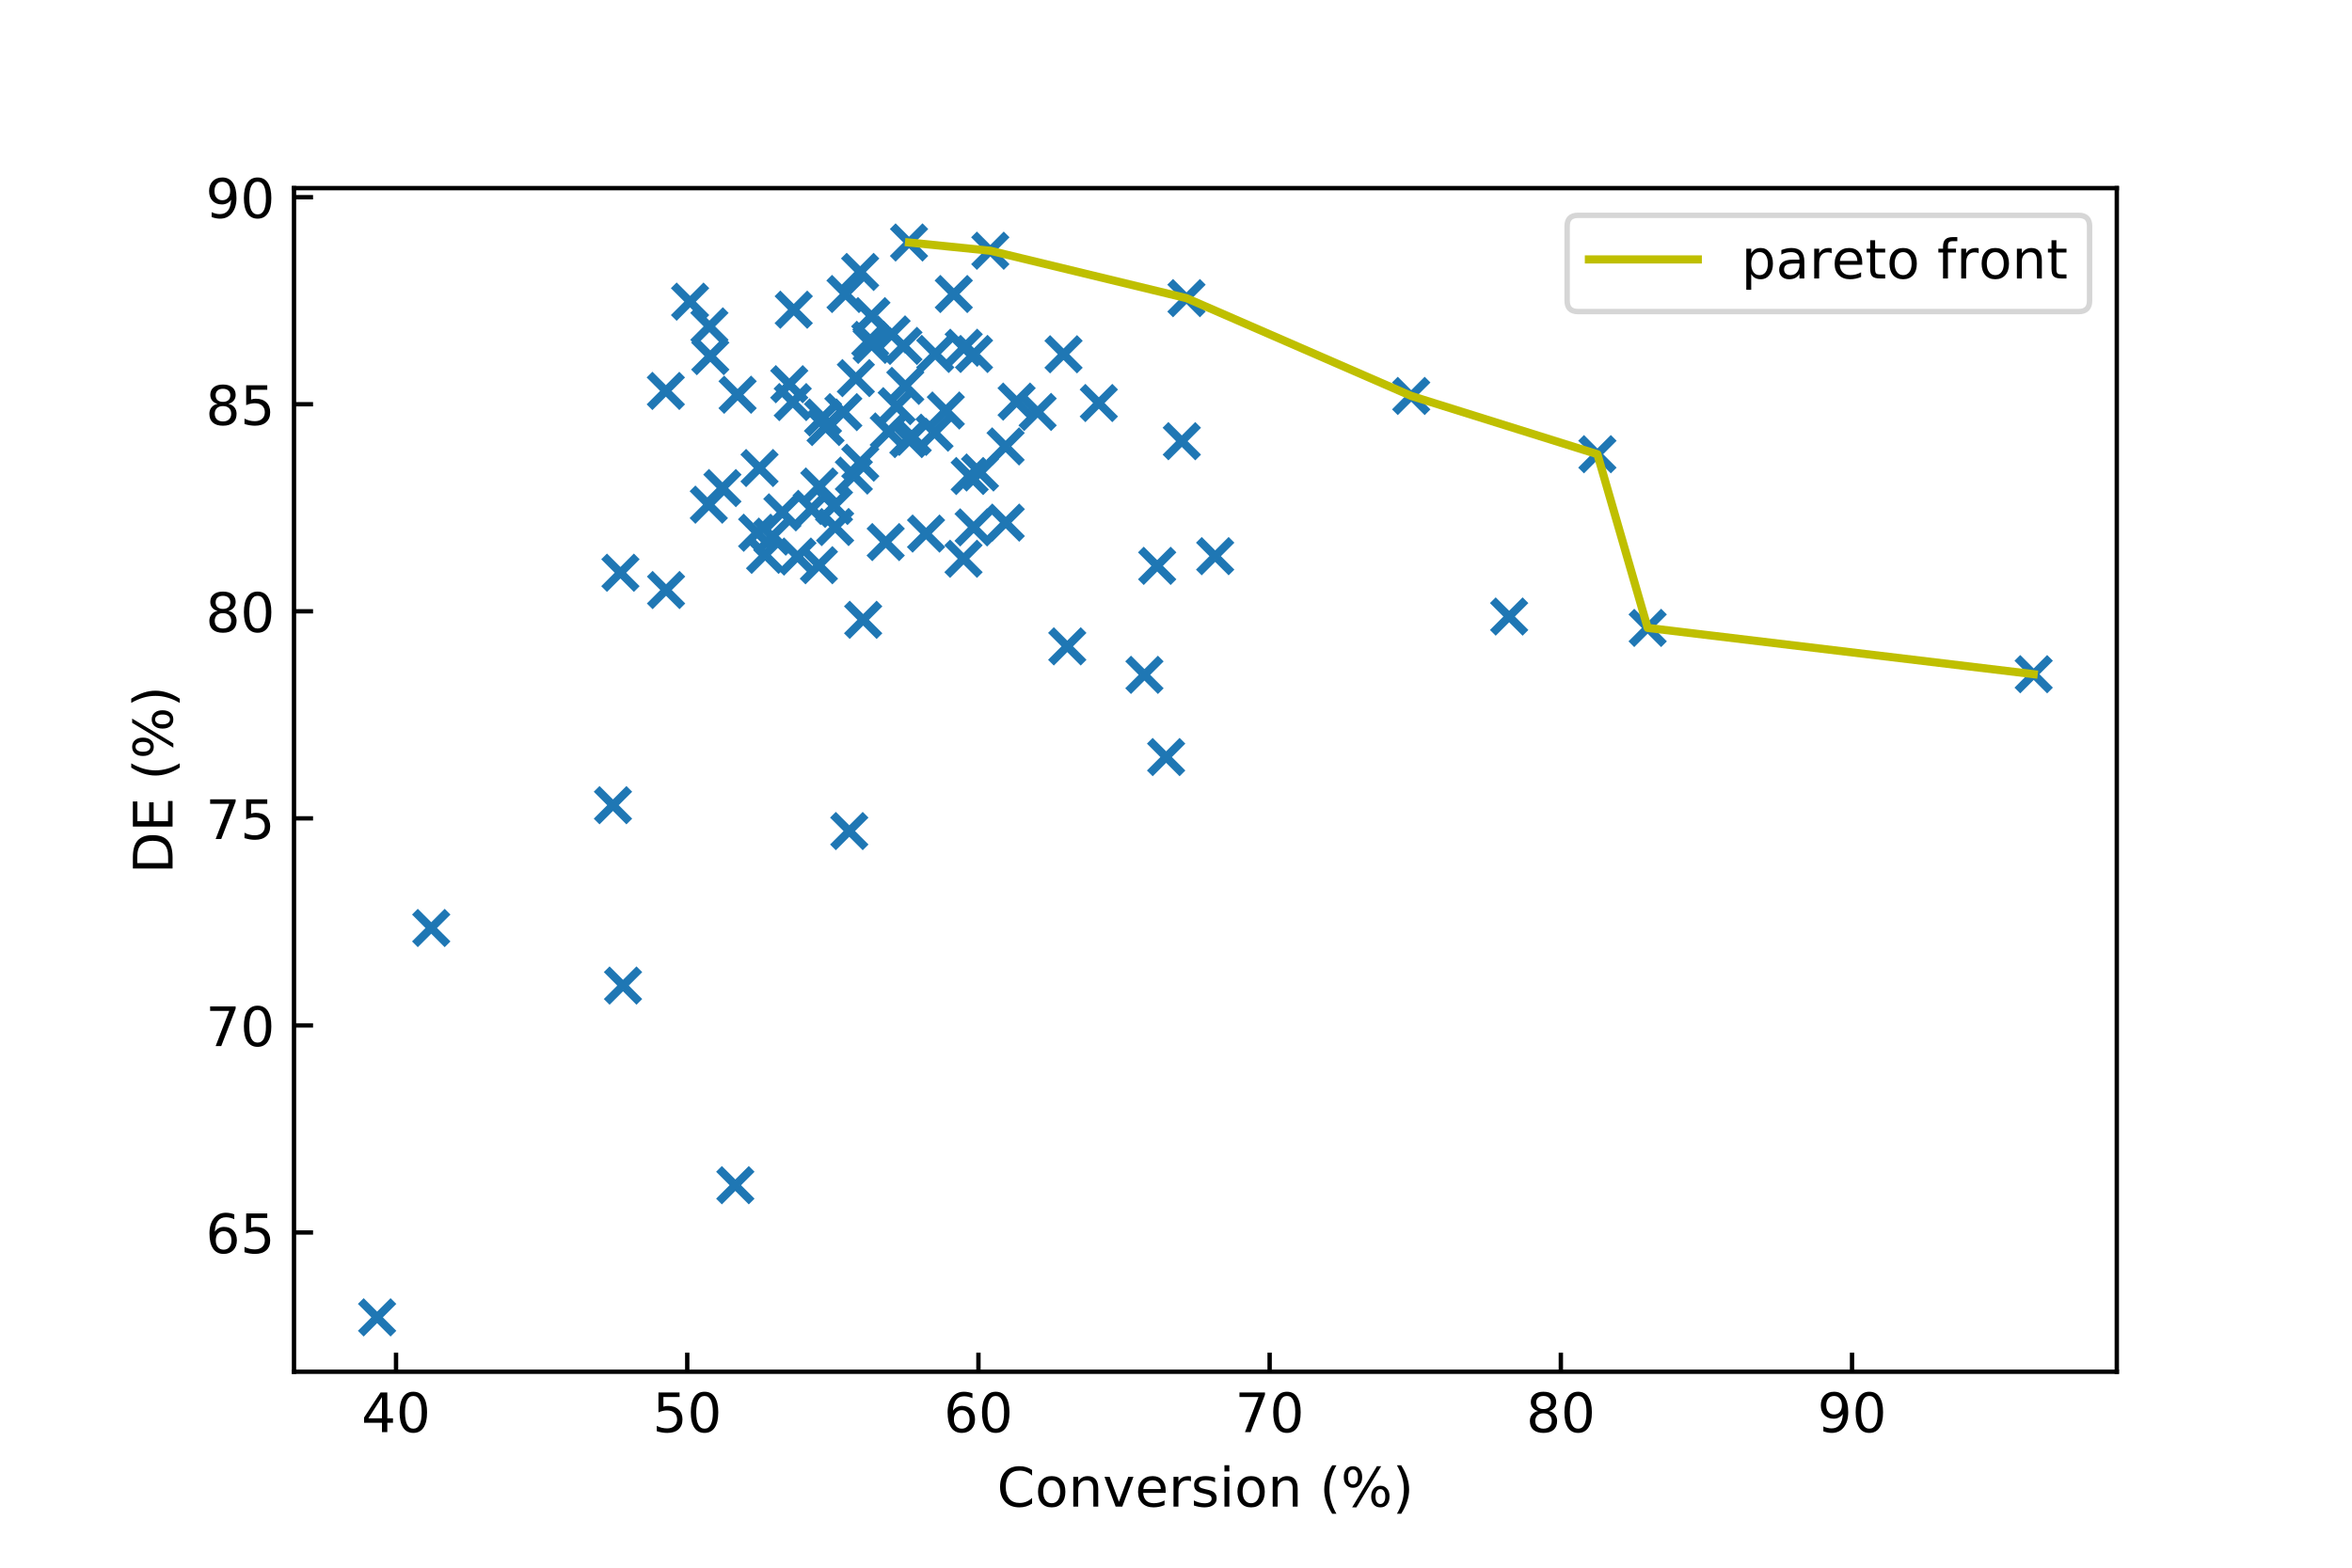 <?xml version="1.0" encoding="utf-8" standalone="no"?>
<!DOCTYPE svg PUBLIC "-//W3C//DTD SVG 1.1//EN"
  "http://www.w3.org/Graphics/SVG/1.1/DTD/svg11.dtd">
<!-- Created with matplotlib (https://matplotlib.org/) -->
<svg height="288pt" version="1.1" viewBox="0 0 432 288" width="432pt" xmlns="http://www.w3.org/2000/svg" xmlns:xlink="http://www.w3.org/1999/xlink">
 <defs>
  <style type="text/css">
*{stroke-linecap:butt;stroke-linejoin:round;}
  </style>
 </defs>
 <g id="figure_1">
  <g id="patch_1">
   <path d="M 0 288 
L 432 288 
L 432 0 
L 0 0 
z
" style="fill:#ffffff;"/>
  </g>
  <g id="axes_1">
   <g id="patch_2">
    <path d="M 54 252 
L 388.8 252 
L 388.8 34.56 
L 54 34.56 
z
" style="fill:#ffffff;"/>
   </g>
   <g id="PathCollection_1">
    <defs>
     <path d="M -3 3 
L 3 -3 
M -3 -3 
L 3 3 
" id="m7f6d0d1be8" style="stroke:#1f77b4;stroke-width:1.5;"/>
    </defs>
    <g clip-path="url(#p39441ed2db)">
     <use style="fill:#1f77b4;stroke:#1f77b4;stroke-width:1.5;" x="373.534" xlink:href="#m7f6d0d1be8" y="123.856"/>
     <use style="fill:#1f77b4;stroke:#1f77b4;stroke-width:1.5;" x="150.482" xlink:href="#m7f6d0d1be8" y="89.371"/>
     <use style="fill:#1f77b4;stroke:#1f77b4;stroke-width:1.5;" x="154.897" xlink:href="#m7f6d0d1be8" y="75.711"/>
     <use style="fill:#1f77b4;stroke:#1f77b4;stroke-width:1.5;" x="171.646" xlink:href="#m7f6d0d1be8" y="79.487"/>
     <use style="fill:#1f77b4;stroke:#1f77b4;stroke-width:1.5;" x="181.894" xlink:href="#m7f6d0d1be8" y="46.063"/>
     <use style="fill:#1f77b4;stroke:#1f77b4;stroke-width:1.5;" x="217.923" xlink:href="#m7f6d0d1be8" y="54.771"/>
     <use style="fill:#1f77b4;stroke:#1f77b4;stroke-width:1.5;" x="163.765" xlink:href="#m7f6d0d1be8" y="61.436"/>
     <use style="fill:#1f77b4;stroke:#1f77b4;stroke-width:1.5;" x="195.343" xlink:href="#m7f6d0d1be8" y="65.082"/>
     <use style="fill:#1f77b4;stroke:#1f77b4;stroke-width:1.5;" x="179.999" xlink:href="#m7f6d0d1be8" y="86.801"/>
     <use style="fill:#1f77b4;stroke:#1f77b4;stroke-width:1.5;" x="130.297" xlink:href="#m7f6d0d1be8" y="59.959"/>
     <use style="fill:#1f77b4;stroke:#1f77b4;stroke-width:1.5;" x="164.699" xlink:href="#m7f6d0d1be8" y="74.615"/>
     <use style="fill:#1f77b4;stroke:#1f77b4;stroke-width:1.5;" x="150.413" xlink:href="#m7f6d0d1be8" y="103.834"/>
     <use style="fill:#1f77b4;stroke:#1f77b4;stroke-width:1.5;" x="157.987" xlink:href="#m7f6d0d1be8" y="49.959"/>
     <use style="fill:#1f77b4;stroke:#1f77b4;stroke-width:1.5;" x="186.723" xlink:href="#m7f6d0d1be8" y="73.78"/>
     <use style="fill:#1f77b4;stroke:#1f77b4;stroke-width:1.5;" x="159.837" xlink:href="#m7f6d0d1be8" y="62.434"/>
     <use style="fill:#1f77b4;stroke:#1f77b4;stroke-width:1.5;" x="160.058" xlink:href="#m7f6d0d1be8" y="58.076"/>
     <use style="fill:#1f77b4;stroke:#1f77b4;stroke-width:1.5;" x="212.544" xlink:href="#m7f6d0d1be8" y="103.951"/>
     <use style="fill:#1f77b4;stroke:#1f77b4;stroke-width:1.5;" x="156.83" xlink:href="#m7f6d0d1be8" y="87.37"/>
     <use style="fill:#1f77b4;stroke:#1f77b4;stroke-width:1.5;" x="259.205" xlink:href="#m7f6d0d1be8" y="72.739"/>
     <use style="fill:#1f77b4;stroke:#1f77b4;stroke-width:1.5;" x="153.392" xlink:href="#m7f6d0d1be8" y="96.822"/>
     <use style="fill:#1f77b4;stroke:#1f77b4;stroke-width:1.5;" x="113.956" xlink:href="#m7f6d0d1be8" y="105.216"/>
     <use style="fill:#1f77b4;stroke:#1f77b4;stroke-width:1.5;" x="173.725" xlink:href="#m7f6d0d1be8" y="75.416"/>
     <use style="fill:#1f77b4;stroke:#1f77b4;stroke-width:1.5;" x="184.7" xlink:href="#m7f6d0d1be8" y="82.012"/>
     <use style="fill:#1f77b4;stroke:#1f77b4;stroke-width:1.5;" x="196.029" xlink:href="#m7f6d0d1be8" y="118.743"/>
     <use style="fill:#1f77b4;stroke:#1f77b4;stroke-width:1.5;" x="166.278" xlink:href="#m7f6d0d1be8" y="70.891"/>
     <use style="fill:#1f77b4;stroke:#1f77b4;stroke-width:1.5;" x="132.685" xlink:href="#m7f6d0d1be8" y="89.664"/>
     <use style="fill:#1f77b4;stroke:#1f77b4;stroke-width:1.5;" x="190.585" xlink:href="#m7f6d0d1be8" y="75.676"/>
     <use style="fill:#1f77b4;stroke:#1f77b4;stroke-width:1.5;" x="141.846" xlink:href="#m7f6d0d1be8" y="98.581"/>
     <use style="fill:#1f77b4;stroke:#1f77b4;stroke-width:1.5;" x="162.68" xlink:href="#m7f6d0d1be8" y="99.586"/>
     <use style="fill:#1f77b4;stroke:#1f77b4;stroke-width:1.5;" x="158.012" xlink:href="#m7f6d0d1be8" y="85"/>
     <use style="fill:#1f77b4;stroke:#1f77b4;stroke-width:1.5;" x="146.471" xlink:href="#m7f6d0d1be8" y="102.246"/>
     <use style="fill:#1f77b4;stroke:#1f77b4;stroke-width:1.5;" x="139.509" xlink:href="#m7f6d0d1be8" y="85.979"/>
     <use style="fill:#1f77b4;stroke:#1f77b4;stroke-width:1.5;" x="112.586" xlink:href="#m7f6d0d1be8" y="147.921"/>
     <use style="fill:#1f77b4;stroke:#1f77b4;stroke-width:1.5;" x="135.478" xlink:href="#m7f6d0d1be8" y="72.515"/>
     <use style="fill:#1f77b4;stroke:#1f77b4;stroke-width:1.5;" x="214.189" xlink:href="#m7f6d0d1be8" y="139.081"/>
     <use style="fill:#1f77b4;stroke:#1f77b4;stroke-width:1.5;" x="178.831" xlink:href="#m7f6d0d1be8" y="96.885"/>
     <use style="fill:#1f77b4;stroke:#1f77b4;stroke-width:1.5;" x="140.528" xlink:href="#m7f6d0d1be8" y="101.933"/>
     <use style="fill:#1f77b4;stroke:#1f77b4;stroke-width:1.5;" x="130.189" xlink:href="#m7f6d0d1be8" y="92.712"/>
     <use style="fill:#1f77b4;stroke:#1f77b4;stroke-width:1.5;" x="79.207" xlink:href="#m7f6d0d1be8" y="170.481"/>
     <use style="fill:#1f77b4;stroke:#1f77b4;stroke-width:1.5;" x="153.186" xlink:href="#m7f6d0d1be8" y="92.948"/>
     <use style="fill:#1f77b4;stroke:#1f77b4;stroke-width:1.5;" x="126.749" xlink:href="#m7f6d0d1be8" y="55.418"/>
     <use style="fill:#1f77b4;stroke:#1f77b4;stroke-width:1.5;" x="144.967" xlink:href="#m7f6d0d1be8" y="70.582"/>
     <use style="fill:#1f77b4;stroke:#1f77b4;stroke-width:1.5;" x="163.24" xlink:href="#m7f6d0d1be8" y="79.263"/>
     <use style="fill:#1f77b4;stroke:#1f77b4;stroke-width:1.5;" x="158.54" xlink:href="#m7f6d0d1be8" y="113.867"/>
     <use style="fill:#1f77b4;stroke:#1f77b4;stroke-width:1.5;" x="160.094" xlink:href="#m7f6d0d1be8" y="63.357"/>
     <use style="fill:#1f77b4;stroke:#1f77b4;stroke-width:1.5;" x="155.297" xlink:href="#m7f6d0d1be8" y="54.011"/>
     <use style="fill:#1f77b4;stroke:#1f77b4;stroke-width:1.5;" x="130.458" xlink:href="#m7f6d0d1be8" y="65.421"/>
     <use style="fill:#1f77b4;stroke:#1f77b4;stroke-width:1.5;" x="293.4" xlink:href="#m7f6d0d1be8" y="83.442"/>
     <use style="fill:#1f77b4;stroke:#1f77b4;stroke-width:1.5;" x="178.906" xlink:href="#m7f6d0d1be8" y="65.028"/>
     <use style="fill:#1f77b4;stroke:#1f77b4;stroke-width:1.5;" x="155.99" xlink:href="#m7f6d0d1be8" y="152.674"/>
     <use style="fill:#1f77b4;stroke:#1f77b4;stroke-width:1.5;" x="135.059" xlink:href="#m7f6d0d1be8" y="217.736"/>
     <use style="fill:#1f77b4;stroke:#1f77b4;stroke-width:1.5;" x="177.006" xlink:href="#m7f6d0d1be8" y="63.885"/>
     <use style="fill:#1f77b4;stroke:#1f77b4;stroke-width:1.5;" x="69.266" xlink:href="#m7f6d0d1be8" y="242.011"/>
     <use style="fill:#1f77b4;stroke:#1f77b4;stroke-width:1.5;" x="157.197" xlink:href="#m7f6d0d1be8" y="69.464"/>
     <use style="fill:#1f77b4;stroke:#1f77b4;stroke-width:1.5;" x="176.972" xlink:href="#m7f6d0d1be8" y="102.648"/>
     <use style="fill:#1f77b4;stroke:#1f77b4;stroke-width:1.5;" x="114.431" xlink:href="#m7f6d0d1be8" y="181.06"/>
     <use style="fill:#1f77b4;stroke:#1f77b4;stroke-width:1.5;" x="171.777" xlink:href="#m7f6d0d1be8" y="65.019"/>
     <use style="fill:#1f77b4;stroke:#1f77b4;stroke-width:1.5;" x="139.066" xlink:href="#m7f6d0d1be8" y="97.869"/>
     <use style="fill:#1f77b4;stroke:#1f77b4;stroke-width:1.5;" x="151.164" xlink:href="#m7f6d0d1be8" y="76.692"/>
     <use style="fill:#1f77b4;stroke:#1f77b4;stroke-width:1.5;" x="122.337" xlink:href="#m7f6d0d1be8" y="108.396"/>
     <use style="fill:#1f77b4;stroke:#1f77b4;stroke-width:1.5;" x="178.106" xlink:href="#m7f6d0d1be8" y="87.446"/>
     <use style="fill:#1f77b4;stroke:#1f77b4;stroke-width:1.5;" x="217.067" xlink:href="#m7f6d0d1be8" y="81.051"/>
     <use style="fill:#1f77b4;stroke:#1f77b4;stroke-width:1.5;" x="149.085" xlink:href="#m7f6d0d1be8" y="93.481"/>
     <use style="fill:#1f77b4;stroke:#1f77b4;stroke-width:1.5;" x="223.196" xlink:href="#m7f6d0d1be8" y="102.174"/>
     <use style="fill:#1f77b4;stroke:#1f77b4;stroke-width:1.5;" x="122.297" xlink:href="#m7f6d0d1be8" y="71.815"/>
     <use style="fill:#1f77b4;stroke:#1f77b4;stroke-width:1.5;" x="210.203" xlink:href="#m7f6d0d1be8" y="123.974"/>
     <use style="fill:#1f77b4;stroke:#1f77b4;stroke-width:1.5;" x="166.829" xlink:href="#m7f6d0d1be8" y="80.669"/>
     <use style="fill:#1f77b4;stroke:#1f77b4;stroke-width:1.5;" x="166.966" xlink:href="#m7f6d0d1be8" y="44.549"/>
     <use style="fill:#1f77b4;stroke:#1f77b4;stroke-width:1.5;" x="184.728" xlink:href="#m7f6d0d1be8" y="96.012"/>
     <use style="fill:#1f77b4;stroke:#1f77b4;stroke-width:1.5;" x="277.191" xlink:href="#m7f6d0d1be8" y="113.263"/>
     <use style="fill:#1f77b4;stroke:#1f77b4;stroke-width:1.5;" x="302.634" xlink:href="#m7f6d0d1be8" y="115.353"/>
     <use style="fill:#1f77b4;stroke:#1f77b4;stroke-width:1.5;" x="170.091" xlink:href="#m7f6d0d1be8" y="98.023"/>
     <use style="fill:#1f77b4;stroke:#1f77b4;stroke-width:1.5;" x="143.704" xlink:href="#m7f6d0d1be8" y="94.125"/>
     <use style="fill:#1f77b4;stroke:#1f77b4;stroke-width:1.5;" x="175.188" xlink:href="#m7f6d0d1be8" y="54.012"/>
     <use style="fill:#1f77b4;stroke:#1f77b4;stroke-width:1.5;" x="151.632" xlink:href="#m7f6d0d1be8" y="78.455"/>
     <use style="fill:#1f77b4;stroke:#1f77b4;stroke-width:1.5;" x="167.644" xlink:href="#m7f6d0d1be8" y="80.258"/>
     <use style="fill:#1f77b4;stroke:#1f77b4;stroke-width:1.5;" x="165.943" xlink:href="#m7f6d0d1be8" y="63.544"/>
     <use style="fill:#1f77b4;stroke:#1f77b4;stroke-width:1.5;" x="201.825" xlink:href="#m7f6d0d1be8" y="74.038"/>
     <use style="fill:#1f77b4;stroke:#1f77b4;stroke-width:1.5;" x="145.605" xlink:href="#m7f6d0d1be8" y="73.864"/>
     <use style="fill:#1f77b4;stroke:#1f77b4;stroke-width:1.5;" x="145.79" xlink:href="#m7f6d0d1be8" y="56.896"/>
    </g>
   </g>
   <g id="matplotlib.axis_1">
    <g id="xtick_1">
     <g id="line2d_1">
      <defs>
       <path d="M 0 0 
L 0 -3.5 
" id="m31dcba5055" style="stroke:#000000;stroke-width:0.8;"/>
      </defs>
      <g>
       <use style="stroke:#000000;stroke-width:0.8;" x="72.741" xlink:href="#m31dcba5055" y="252"/>
      </g>
     </g>
     <g id="text_1">
      <!-- 40 -->
      <defs>
       <path d="M 37.797 64.312 
L 12.891 25.391 
L 37.797 25.391 
z
M 35.203 72.906 
L 47.609 72.906 
L 47.609 25.391 
L 58.016 25.391 
L 58.016 17.188 
L 47.609 17.188 
L 47.609 0 
L 37.797 0 
L 37.797 17.188 
L 4.891 17.188 
L 4.891 26.703 
z
" id="DejaVuSans-52"/>
       <path d="M 31.781 66.406 
Q 24.172 66.406 20.328 58.906 
Q 16.5 51.422 16.5 36.375 
Q 16.5 21.391 20.328 13.891 
Q 24.172 6.391 31.781 6.391 
Q 39.453 6.391 43.281 13.891 
Q 47.125 21.391 47.125 36.375 
Q 47.125 51.422 43.281 58.906 
Q 39.453 66.406 31.781 66.406 
z
M 31.781 74.219 
Q 44.047 74.219 50.516 64.516 
Q 56.984 54.828 56.984 36.375 
Q 56.984 17.969 50.516 8.266 
Q 44.047 -1.422 31.781 -1.422 
Q 19.531 -1.422 13.062 8.266 
Q 6.594 17.969 6.594 36.375 
Q 6.594 54.828 13.062 64.516 
Q 19.531 74.219 31.781 74.219 
z
" id="DejaVuSans-48"/>
      </defs>
      <g transform="translate(66.378 263.098)scale(0.1 -0.1)">
       <use xlink:href="#DejaVuSans-52"/>
       <use x="63.623" xlink:href="#DejaVuSans-48"/>
      </g>
     </g>
    </g>
    <g id="xtick_2">
     <g id="line2d_2">
      <g>
       <use style="stroke:#000000;stroke-width:0.8;" x="126.227" xlink:href="#m31dcba5055" y="252"/>
      </g>
     </g>
     <g id="text_2">
      <!-- 50 -->
      <defs>
       <path d="M 10.797 72.906 
L 49.516 72.906 
L 49.516 64.594 
L 19.828 64.594 
L 19.828 46.734 
Q 21.969 47.469 24.109 47.828 
Q 26.266 48.188 28.422 48.188 
Q 40.625 48.188 47.75 41.5 
Q 54.891 34.812 54.891 23.391 
Q 54.891 11.625 47.562 5.094 
Q 40.234 -1.422 26.906 -1.422 
Q 22.312 -1.422 17.547 -0.641 
Q 12.797 0.141 7.719 1.703 
L 7.719 11.625 
Q 12.109 9.234 16.797 8.062 
Q 21.484 6.891 26.703 6.891 
Q 35.156 6.891 40.078 11.328 
Q 45.016 15.766 45.016 23.391 
Q 45.016 31 40.078 35.438 
Q 35.156 39.891 26.703 39.891 
Q 22.75 39.891 18.812 39.016 
Q 14.891 38.141 10.797 36.281 
z
" id="DejaVuSans-53"/>
      </defs>
      <g transform="translate(119.864 263.098)scale(0.1 -0.1)">
       <use xlink:href="#DejaVuSans-53"/>
       <use x="63.623" xlink:href="#DejaVuSans-48"/>
      </g>
     </g>
    </g>
    <g id="xtick_3">
     <g id="line2d_3">
      <g>
       <use style="stroke:#000000;stroke-width:0.8;" x="179.713" xlink:href="#m31dcba5055" y="252"/>
      </g>
     </g>
     <g id="text_3">
      <!-- 60 -->
      <defs>
       <path d="M 33.016 40.375 
Q 26.375 40.375 22.484 35.828 
Q 18.609 31.297 18.609 23.391 
Q 18.609 15.531 22.484 10.953 
Q 26.375 6.391 33.016 6.391 
Q 39.656 6.391 43.531 10.953 
Q 47.406 15.531 47.406 23.391 
Q 47.406 31.297 43.531 35.828 
Q 39.656 40.375 33.016 40.375 
z
M 52.594 71.297 
L 52.594 62.312 
Q 48.875 64.062 45.094 64.984 
Q 41.312 65.922 37.594 65.922 
Q 27.828 65.922 22.672 59.328 
Q 17.531 52.734 16.797 39.406 
Q 19.672 43.656 24.016 45.922 
Q 28.375 48.188 33.594 48.188 
Q 44.578 48.188 50.953 41.516 
Q 57.328 34.859 57.328 23.391 
Q 57.328 12.156 50.688 5.359 
Q 44.047 -1.422 33.016 -1.422 
Q 20.359 -1.422 13.672 8.266 
Q 6.984 17.969 6.984 36.375 
Q 6.984 53.656 15.188 63.938 
Q 23.391 74.219 37.203 74.219 
Q 40.922 74.219 44.703 73.484 
Q 48.484 72.75 52.594 71.297 
z
" id="DejaVuSans-54"/>
      </defs>
      <g transform="translate(173.35 263.098)scale(0.1 -0.1)">
       <use xlink:href="#DejaVuSans-54"/>
       <use x="63.623" xlink:href="#DejaVuSans-48"/>
      </g>
     </g>
    </g>
    <g id="xtick_4">
     <g id="line2d_4">
      <g>
       <use style="stroke:#000000;stroke-width:0.8;" x="233.199" xlink:href="#m31dcba5055" y="252"/>
      </g>
     </g>
     <g id="text_4">
      <!-- 70 -->
      <defs>
       <path d="M 8.203 72.906 
L 55.078 72.906 
L 55.078 68.703 
L 28.609 0 
L 18.312 0 
L 43.219 64.594 
L 8.203 64.594 
z
" id="DejaVuSans-55"/>
      </defs>
      <g transform="translate(226.836 263.098)scale(0.1 -0.1)">
       <use xlink:href="#DejaVuSans-55"/>
       <use x="63.623" xlink:href="#DejaVuSans-48"/>
      </g>
     </g>
    </g>
    <g id="xtick_5">
     <g id="line2d_5">
      <g>
       <use style="stroke:#000000;stroke-width:0.8;" x="286.685" xlink:href="#m31dcba5055" y="252"/>
      </g>
     </g>
     <g id="text_5">
      <!-- 80 -->
      <defs>
       <path d="M 31.781 34.625 
Q 24.75 34.625 20.719 30.859 
Q 16.703 27.094 16.703 20.516 
Q 16.703 13.922 20.719 10.156 
Q 24.75 6.391 31.781 6.391 
Q 38.812 6.391 42.859 10.172 
Q 46.922 13.969 46.922 20.516 
Q 46.922 27.094 42.891 30.859 
Q 38.875 34.625 31.781 34.625 
z
M 21.922 38.812 
Q 15.578 40.375 12.031 44.719 
Q 8.5 49.078 8.5 55.328 
Q 8.5 64.062 14.719 69.141 
Q 20.953 74.219 31.781 74.219 
Q 42.672 74.219 48.875 69.141 
Q 55.078 64.062 55.078 55.328 
Q 55.078 49.078 51.531 44.719 
Q 48 40.375 41.703 38.812 
Q 48.828 37.156 52.797 32.312 
Q 56.781 27.484 56.781 20.516 
Q 56.781 9.906 50.312 4.234 
Q 43.844 -1.422 31.781 -1.422 
Q 19.734 -1.422 13.25 4.234 
Q 6.781 9.906 6.781 20.516 
Q 6.781 27.484 10.781 32.312 
Q 14.797 37.156 21.922 38.812 
z
M 18.312 54.391 
Q 18.312 48.734 21.844 45.562 
Q 25.391 42.391 31.781 42.391 
Q 38.141 42.391 41.719 45.562 
Q 45.312 48.734 45.312 54.391 
Q 45.312 60.062 41.719 63.234 
Q 38.141 66.406 31.781 66.406 
Q 25.391 66.406 21.844 63.234 
Q 18.312 60.062 18.312 54.391 
z
" id="DejaVuSans-56"/>
      </defs>
      <g transform="translate(280.322 263.098)scale(0.1 -0.1)">
       <use xlink:href="#DejaVuSans-56"/>
       <use x="63.623" xlink:href="#DejaVuSans-48"/>
      </g>
     </g>
    </g>
    <g id="xtick_6">
     <g id="line2d_6">
      <g>
       <use style="stroke:#000000;stroke-width:0.8;" x="340.171" xlink:href="#m31dcba5055" y="252"/>
      </g>
     </g>
     <g id="text_6">
      <!-- 90 -->
      <defs>
       <path d="M 10.984 1.516 
L 10.984 10.5 
Q 14.703 8.734 18.5 7.812 
Q 22.312 6.891 25.984 6.891 
Q 35.75 6.891 40.891 13.453 
Q 46.047 20.016 46.781 33.406 
Q 43.953 29.203 39.594 26.953 
Q 35.25 24.703 29.984 24.703 
Q 19.047 24.703 12.672 31.312 
Q 6.297 37.938 6.297 49.422 
Q 6.297 60.641 12.938 67.422 
Q 19.578 74.219 30.609 74.219 
Q 43.266 74.219 49.922 64.516 
Q 56.594 54.828 56.594 36.375 
Q 56.594 19.141 48.406 8.859 
Q 40.234 -1.422 26.422 -1.422 
Q 22.703 -1.422 18.891 -0.688 
Q 15.094 0.047 10.984 1.516 
z
M 30.609 32.422 
Q 37.25 32.422 41.125 36.953 
Q 45.016 41.5 45.016 49.422 
Q 45.016 57.281 41.125 61.844 
Q 37.25 66.406 30.609 66.406 
Q 23.969 66.406 20.094 61.844 
Q 16.219 57.281 16.219 49.422 
Q 16.219 41.5 20.094 36.953 
Q 23.969 32.422 30.609 32.422 
z
" id="DejaVuSans-57"/>
      </defs>
      <g transform="translate(333.808 263.098)scale(0.1 -0.1)">
       <use xlink:href="#DejaVuSans-57"/>
       <use x="63.623" xlink:href="#DejaVuSans-48"/>
      </g>
     </g>
    </g>
    <g id="text_7">
     <!-- Conversion (%) -->
     <defs>
      <path d="M 64.406 67.281 
L 64.406 56.891 
Q 59.422 61.531 53.781 63.812 
Q 48.141 66.109 41.797 66.109 
Q 29.297 66.109 22.656 58.469 
Q 16.016 50.828 16.016 36.375 
Q 16.016 21.969 22.656 14.328 
Q 29.297 6.688 41.797 6.688 
Q 48.141 6.688 53.781 8.984 
Q 59.422 11.281 64.406 15.922 
L 64.406 5.609 
Q 59.234 2.094 53.438 0.328 
Q 47.656 -1.422 41.219 -1.422 
Q 24.656 -1.422 15.125 8.703 
Q 5.609 18.844 5.609 36.375 
Q 5.609 53.953 15.125 64.078 
Q 24.656 74.219 41.219 74.219 
Q 47.75 74.219 53.531 72.484 
Q 59.328 70.75 64.406 67.281 
z
" id="DejaVuSans-67"/>
      <path d="M 30.609 48.391 
Q 23.391 48.391 19.188 42.75 
Q 14.984 37.109 14.984 27.297 
Q 14.984 17.484 19.156 11.844 
Q 23.344 6.203 30.609 6.203 
Q 37.797 6.203 41.984 11.859 
Q 46.188 17.531 46.188 27.297 
Q 46.188 37.016 41.984 42.703 
Q 37.797 48.391 30.609 48.391 
z
M 30.609 56 
Q 42.328 56 49.016 48.375 
Q 55.719 40.766 55.719 27.297 
Q 55.719 13.875 49.016 6.219 
Q 42.328 -1.422 30.609 -1.422 
Q 18.844 -1.422 12.172 6.219 
Q 5.516 13.875 5.516 27.297 
Q 5.516 40.766 12.172 48.375 
Q 18.844 56 30.609 56 
z
" id="DejaVuSans-111"/>
      <path d="M 54.891 33.016 
L 54.891 0 
L 45.906 0 
L 45.906 32.719 
Q 45.906 40.484 42.875 44.328 
Q 39.844 48.188 33.797 48.188 
Q 26.516 48.188 22.312 43.547 
Q 18.109 38.922 18.109 30.906 
L 18.109 0 
L 9.078 0 
L 9.078 54.688 
L 18.109 54.688 
L 18.109 46.188 
Q 21.344 51.125 25.703 53.562 
Q 30.078 56 35.797 56 
Q 45.219 56 50.047 50.172 
Q 54.891 44.344 54.891 33.016 
z
" id="DejaVuSans-110"/>
      <path d="M 2.984 54.688 
L 12.5 54.688 
L 29.594 8.797 
L 46.688 54.688 
L 56.203 54.688 
L 35.688 0 
L 23.484 0 
z
" id="DejaVuSans-118"/>
      <path d="M 56.203 29.594 
L 56.203 25.203 
L 14.891 25.203 
Q 15.484 15.922 20.484 11.062 
Q 25.484 6.203 34.422 6.203 
Q 39.594 6.203 44.453 7.469 
Q 49.312 8.734 54.109 11.281 
L 54.109 2.781 
Q 49.266 0.734 44.188 -0.344 
Q 39.109 -1.422 33.891 -1.422 
Q 20.797 -1.422 13.156 6.188 
Q 5.516 13.812 5.516 26.812 
Q 5.516 40.234 12.766 48.109 
Q 20.016 56 32.328 56 
Q 43.359 56 49.781 48.891 
Q 56.203 41.797 56.203 29.594 
z
M 47.219 32.234 
Q 47.125 39.594 43.094 43.984 
Q 39.062 48.391 32.422 48.391 
Q 24.906 48.391 20.391 44.141 
Q 15.875 39.891 15.188 32.172 
z
" id="DejaVuSans-101"/>
      <path d="M 41.109 46.297 
Q 39.594 47.172 37.812 47.578 
Q 36.031 48 33.891 48 
Q 26.266 48 22.188 43.047 
Q 18.109 38.094 18.109 28.812 
L 18.109 0 
L 9.078 0 
L 9.078 54.688 
L 18.109 54.688 
L 18.109 46.188 
Q 20.953 51.172 25.484 53.578 
Q 30.031 56 36.531 56 
Q 37.453 56 38.578 55.875 
Q 39.703 55.766 41.062 55.516 
z
" id="DejaVuSans-114"/>
      <path d="M 44.281 53.078 
L 44.281 44.578 
Q 40.484 46.531 36.375 47.5 
Q 32.281 48.484 27.875 48.484 
Q 21.188 48.484 17.844 46.438 
Q 14.5 44.391 14.5 40.281 
Q 14.5 37.156 16.891 35.375 
Q 19.281 33.594 26.516 31.984 
L 29.594 31.297 
Q 39.156 29.25 43.188 25.516 
Q 47.219 21.781 47.219 15.094 
Q 47.219 7.469 41.188 3.016 
Q 35.156 -1.422 24.609 -1.422 
Q 20.219 -1.422 15.453 -0.562 
Q 10.688 0.297 5.422 2 
L 5.422 11.281 
Q 10.406 8.688 15.234 7.391 
Q 20.062 6.109 24.812 6.109 
Q 31.156 6.109 34.562 8.281 
Q 37.984 10.453 37.984 14.406 
Q 37.984 18.062 35.516 20.016 
Q 33.062 21.969 24.703 23.781 
L 21.578 24.516 
Q 13.234 26.266 9.516 29.906 
Q 5.812 33.547 5.812 39.891 
Q 5.812 47.609 11.281 51.797 
Q 16.75 56 26.812 56 
Q 31.781 56 36.172 55.266 
Q 40.578 54.547 44.281 53.078 
z
" id="DejaVuSans-115"/>
      <path d="M 9.422 54.688 
L 18.406 54.688 
L 18.406 0 
L 9.422 0 
z
M 9.422 75.984 
L 18.406 75.984 
L 18.406 64.594 
L 9.422 64.594 
z
" id="DejaVuSans-105"/>
      <path id="DejaVuSans-32"/>
      <path d="M 31 75.875 
Q 24.469 64.656 21.281 53.656 
Q 18.109 42.672 18.109 31.391 
Q 18.109 20.125 21.312 9.062 
Q 24.516 -2 31 -13.188 
L 23.188 -13.188 
Q 15.875 -1.703 12.234 9.375 
Q 8.594 20.453 8.594 31.391 
Q 8.594 42.281 12.203 53.312 
Q 15.828 64.359 23.188 75.875 
z
" id="DejaVuSans-40"/>
      <path d="M 72.703 32.078 
Q 68.453 32.078 66.031 28.469 
Q 63.625 24.859 63.625 18.406 
Q 63.625 12.062 66.031 8.422 
Q 68.453 4.781 72.703 4.781 
Q 76.859 4.781 79.266 8.422 
Q 81.688 12.062 81.688 18.406 
Q 81.688 24.812 79.266 28.438 
Q 76.859 32.078 72.703 32.078 
z
M 72.703 38.281 
Q 80.422 38.281 84.953 32.906 
Q 89.5 27.547 89.5 18.406 
Q 89.5 9.281 84.938 3.922 
Q 80.375 -1.422 72.703 -1.422 
Q 64.891 -1.422 60.344 3.922 
Q 55.812 9.281 55.812 18.406 
Q 55.812 27.594 60.375 32.938 
Q 64.938 38.281 72.703 38.281 
z
M 22.312 68.016 
Q 18.109 68.016 15.688 64.375 
Q 13.281 60.75 13.281 54.391 
Q 13.281 47.953 15.672 44.328 
Q 18.062 40.719 22.312 40.719 
Q 26.562 40.719 28.969 44.328 
Q 31.391 47.953 31.391 54.391 
Q 31.391 60.688 28.953 64.344 
Q 26.516 68.016 22.312 68.016 
z
M 66.406 74.219 
L 74.219 74.219 
L 28.609 -1.422 
L 20.797 -1.422 
z
M 22.312 74.219 
Q 30.031 74.219 34.609 68.875 
Q 39.203 63.531 39.203 54.391 
Q 39.203 45.172 34.641 39.844 
Q 30.078 34.516 22.312 34.516 
Q 14.547 34.516 10.031 39.859 
Q 5.516 45.219 5.516 54.391 
Q 5.516 63.484 10.047 68.844 
Q 14.594 74.219 22.312 74.219 
z
" id="DejaVuSans-37"/>
      <path d="M 8.016 75.875 
L 15.828 75.875 
Q 23.141 64.359 26.781 53.312 
Q 30.422 42.281 30.422 31.391 
Q 30.422 20.453 26.781 9.375 
Q 23.141 -1.703 15.828 -13.188 
L 8.016 -13.188 
Q 14.5 -2 17.703 9.062 
Q 20.906 20.125 20.906 31.391 
Q 20.906 42.672 17.703 53.656 
Q 14.5 64.656 8.016 75.875 
z
" id="DejaVuSans-41"/>
     </defs>
     <g transform="translate(183.126 276.777)scale(0.1 -0.1)">
      <use xlink:href="#DejaVuSans-67"/>
      <use x="69.824" xlink:href="#DejaVuSans-111"/>
      <use x="131.006" xlink:href="#DejaVuSans-110"/>
      <use x="194.385" xlink:href="#DejaVuSans-118"/>
      <use x="253.564" xlink:href="#DejaVuSans-101"/>
      <use x="315.088" xlink:href="#DejaVuSans-114"/>
      <use x="356.201" xlink:href="#DejaVuSans-115"/>
      <use x="408.301" xlink:href="#DejaVuSans-105"/>
      <use x="436.084" xlink:href="#DejaVuSans-111"/>
      <use x="497.266" xlink:href="#DejaVuSans-110"/>
      <use x="560.645" xlink:href="#DejaVuSans-32"/>
      <use x="592.432" xlink:href="#DejaVuSans-40"/>
      <use x="631.445" xlink:href="#DejaVuSans-37"/>
      <use x="726.465" xlink:href="#DejaVuSans-41"/>
     </g>
    </g>
   </g>
   <g id="matplotlib.axis_2">
    <g id="ytick_1">
     <g id="line2d_7">
      <defs>
       <path d="M 0 0 
L 3.5 0 
" id="m06b4e4b0aa" style="stroke:#000000;stroke-width:0.8;"/>
      </defs>
      <g>
       <use style="stroke:#000000;stroke-width:0.8;" x="54" xlink:href="#m06b4e4b0aa" y="226.417"/>
      </g>
     </g>
     <g id="text_8">
      <!-- 65 -->
      <g transform="translate(37.775 230.216)scale(0.1 -0.1)">
       <use xlink:href="#DejaVuSans-54"/>
       <use x="63.623" xlink:href="#DejaVuSans-53"/>
      </g>
     </g>
    </g>
    <g id="ytick_2">
     <g id="line2d_8">
      <g>
       <use style="stroke:#000000;stroke-width:0.8;" x="54" xlink:href="#m06b4e4b0aa" y="188.379"/>
      </g>
     </g>
     <g id="text_9">
      <!-- 70 -->
      <g transform="translate(37.775 192.178)scale(0.1 -0.1)">
       <use xlink:href="#DejaVuSans-55"/>
       <use x="63.623" xlink:href="#DejaVuSans-48"/>
      </g>
     </g>
    </g>
    <g id="ytick_3">
     <g id="line2d_9">
      <g>
       <use style="stroke:#000000;stroke-width:0.8;" x="54" xlink:href="#m06b4e4b0aa" y="150.341"/>
      </g>
     </g>
     <g id="text_10">
      <!-- 75 -->
      <g transform="translate(37.775 154.14)scale(0.1 -0.1)">
       <use xlink:href="#DejaVuSans-55"/>
       <use x="63.623" xlink:href="#DejaVuSans-53"/>
      </g>
     </g>
    </g>
    <g id="ytick_4">
     <g id="line2d_10">
      <g>
       <use style="stroke:#000000;stroke-width:0.8;" x="54" xlink:href="#m06b4e4b0aa" y="112.303"/>
      </g>
     </g>
     <g id="text_11">
      <!-- 80 -->
      <g transform="translate(37.775 116.102)scale(0.1 -0.1)">
       <use xlink:href="#DejaVuSans-56"/>
       <use x="63.623" xlink:href="#DejaVuSans-48"/>
      </g>
     </g>
    </g>
    <g id="ytick_5">
     <g id="line2d_11">
      <g>
       <use style="stroke:#000000;stroke-width:0.8;" x="54" xlink:href="#m06b4e4b0aa" y="74.265"/>
      </g>
     </g>
     <g id="text_12">
      <!-- 85 -->
      <g transform="translate(37.775 78.065)scale(0.1 -0.1)">
       <use xlink:href="#DejaVuSans-56"/>
       <use x="63.623" xlink:href="#DejaVuSans-53"/>
      </g>
     </g>
    </g>
    <g id="ytick_6">
     <g id="line2d_12">
      <g>
       <use style="stroke:#000000;stroke-width:0.8;" x="54" xlink:href="#m06b4e4b0aa" y="36.228"/>
      </g>
     </g>
     <g id="text_13">
      <!-- 90 -->
      <g transform="translate(37.775 40.027)scale(0.1 -0.1)">
       <use xlink:href="#DejaVuSans-57"/>
       <use x="63.623" xlink:href="#DejaVuSans-48"/>
      </g>
     </g>
    </g>
    <g id="text_14">
     <!-- DE (%) -->
     <defs>
      <path d="M 19.672 64.797 
L 19.672 8.109 
L 31.594 8.109 
Q 46.688 8.109 53.688 14.938 
Q 60.688 21.781 60.688 36.531 
Q 60.688 51.172 53.688 57.984 
Q 46.688 64.797 31.594 64.797 
z
M 9.812 72.906 
L 30.078 72.906 
Q 51.266 72.906 61.172 64.094 
Q 71.094 55.281 71.094 36.531 
Q 71.094 17.672 61.125 8.828 
Q 51.172 0 30.078 0 
L 9.812 0 
z
" id="DejaVuSans-68"/>
      <path d="M 9.812 72.906 
L 55.906 72.906 
L 55.906 64.594 
L 19.672 64.594 
L 19.672 43.016 
L 54.391 43.016 
L 54.391 34.719 
L 19.672 34.719 
L 19.672 8.297 
L 56.781 8.297 
L 56.781 0 
L 9.812 0 
z
" id="DejaVuSans-69"/>
     </defs>
     <g transform="translate(31.695 160.531)rotate(-90)scale(0.1 -0.1)">
      <use xlink:href="#DejaVuSans-68"/>
      <use x="77.002" xlink:href="#DejaVuSans-69"/>
      <use x="140.186" xlink:href="#DejaVuSans-32"/>
      <use x="171.973" xlink:href="#DejaVuSans-40"/>
      <use x="210.986" xlink:href="#DejaVuSans-37"/>
      <use x="306.006" xlink:href="#DejaVuSans-41"/>
     </g>
    </g>
   </g>
   <g id="line2d_13">
    <path clip-path="url(#p39441ed2db)" d="M 373.534 123.856 
L 302.634 115.353 
L 293.4 83.442 
L 259.205 72.739 
L 217.923 54.771 
L 181.894 46.063 
L 166.966 44.549 
" style="fill:none;stroke:#bfbf00;stroke-linecap:square;stroke-width:1.5;"/>
   </g>
   <g id="patch_3">
    <path d="M 54 252 
L 54 34.56 
" style="fill:none;stroke:#000000;stroke-linecap:square;stroke-linejoin:miter;stroke-width:0.8;"/>
   </g>
   <g id="patch_4">
    <path d="M 388.8 252 
L 388.8 34.56 
" style="fill:none;stroke:#000000;stroke-linecap:square;stroke-linejoin:miter;stroke-width:0.8;"/>
   </g>
   <g id="patch_5">
    <path d="M 54 252 
L 388.8 252 
" style="fill:none;stroke:#000000;stroke-linecap:square;stroke-linejoin:miter;stroke-width:0.8;"/>
   </g>
   <g id="patch_6">
    <path d="M 54 34.56 
L 388.8 34.56 
" style="fill:none;stroke:#000000;stroke-linecap:square;stroke-linejoin:miter;stroke-width:0.8;"/>
   </g>
   <g id="legend_1">
    <g id="patch_7">
     <path d="M 289.841 57.238 
L 381.8 57.238 
Q 383.8 57.238 383.8 55.238 
L 383.8 41.56 
Q 383.8 39.56 381.8 39.56 
L 289.841 39.56 
Q 287.841 39.56 287.841 41.56 
L 287.841 55.238 
Q 287.841 57.238 289.841 57.238 
z
" style="fill:#ffffff;opacity:0.8;stroke:#cccccc;stroke-linejoin:miter;"/>
    </g>
    <g id="line2d_14">
     <path d="M 291.841 47.658 
L 311.841 47.658 
" style="fill:none;stroke:#bfbf00;stroke-linecap:square;stroke-width:1.5;"/>
    </g>
    <g id="line2d_15"/>
    <g id="text_15">
     <!-- pareto front -->
     <defs>
      <path d="M 18.109 8.203 
L 18.109 -20.797 
L 9.078 -20.797 
L 9.078 54.688 
L 18.109 54.688 
L 18.109 46.391 
Q 20.953 51.266 25.266 53.625 
Q 29.594 56 35.594 56 
Q 45.562 56 51.781 48.094 
Q 58.016 40.188 58.016 27.297 
Q 58.016 14.406 51.781 6.484 
Q 45.562 -1.422 35.594 -1.422 
Q 29.594 -1.422 25.266 0.953 
Q 20.953 3.328 18.109 8.203 
z
M 48.688 27.297 
Q 48.688 37.203 44.609 42.844 
Q 40.531 48.484 33.406 48.484 
Q 26.266 48.484 22.188 42.844 
Q 18.109 37.203 18.109 27.297 
Q 18.109 17.391 22.188 11.75 
Q 26.266 6.109 33.406 6.109 
Q 40.531 6.109 44.609 11.75 
Q 48.688 17.391 48.688 27.297 
z
" id="DejaVuSans-112"/>
      <path d="M 34.281 27.484 
Q 23.391 27.484 19.188 25 
Q 14.984 22.516 14.984 16.5 
Q 14.984 11.719 18.141 8.906 
Q 21.297 6.109 26.703 6.109 
Q 34.188 6.109 38.703 11.406 
Q 43.219 16.703 43.219 25.484 
L 43.219 27.484 
z
M 52.203 31.203 
L 52.203 0 
L 43.219 0 
L 43.219 8.297 
Q 40.141 3.328 35.547 0.953 
Q 30.953 -1.422 24.312 -1.422 
Q 15.922 -1.422 10.953 3.297 
Q 6 8.016 6 15.922 
Q 6 25.141 12.172 29.828 
Q 18.359 34.516 30.609 34.516 
L 43.219 34.516 
L 43.219 35.406 
Q 43.219 41.609 39.141 45 
Q 35.062 48.391 27.688 48.391 
Q 23 48.391 18.547 47.266 
Q 14.109 46.141 10.016 43.891 
L 10.016 52.203 
Q 14.938 54.109 19.578 55.047 
Q 24.219 56 28.609 56 
Q 40.484 56 46.344 49.844 
Q 52.203 43.703 52.203 31.203 
z
" id="DejaVuSans-97"/>
      <path d="M 18.312 70.219 
L 18.312 54.688 
L 36.812 54.688 
L 36.812 47.703 
L 18.312 47.703 
L 18.312 18.016 
Q 18.312 11.328 20.141 9.422 
Q 21.969 7.516 27.594 7.516 
L 36.812 7.516 
L 36.812 0 
L 27.594 0 
Q 17.188 0 13.234 3.875 
Q 9.281 7.766 9.281 18.016 
L 9.281 47.703 
L 2.688 47.703 
L 2.688 54.688 
L 9.281 54.688 
L 9.281 70.219 
z
" id="DejaVuSans-116"/>
      <path d="M 37.109 75.984 
L 37.109 68.5 
L 28.516 68.5 
Q 23.688 68.5 21.797 66.547 
Q 19.922 64.594 19.922 59.516 
L 19.922 54.688 
L 34.719 54.688 
L 34.719 47.703 
L 19.922 47.703 
L 19.922 0 
L 10.891 0 
L 10.891 47.703 
L 2.297 47.703 
L 2.297 54.688 
L 10.891 54.688 
L 10.891 58.5 
Q 10.891 67.625 15.141 71.797 
Q 19.391 75.984 28.609 75.984 
z
" id="DejaVuSans-102"/>
     </defs>
     <g transform="translate(319.841 51.158)scale(0.1 -0.1)">
      <use xlink:href="#DejaVuSans-112"/>
      <use x="63.477" xlink:href="#DejaVuSans-97"/>
      <use x="124.756" xlink:href="#DejaVuSans-114"/>
      <use x="165.838" xlink:href="#DejaVuSans-101"/>
      <use x="227.361" xlink:href="#DejaVuSans-116"/>
      <use x="266.57" xlink:href="#DejaVuSans-111"/>
      <use x="327.752" xlink:href="#DejaVuSans-32"/>
      <use x="359.539" xlink:href="#DejaVuSans-102"/>
      <use x="394.744" xlink:href="#DejaVuSans-114"/>
      <use x="435.826" xlink:href="#DejaVuSans-111"/>
      <use x="497.008" xlink:href="#DejaVuSans-110"/>
      <use x="560.387" xlink:href="#DejaVuSans-116"/>
     </g>
    </g>
   </g>
  </g>
 </g>
 <defs>
  <clipPath id="p39441ed2db">
   <rect height="217.44" width="334.8" x="54" y="34.56"/>
  </clipPath>
 </defs>
</svg>
